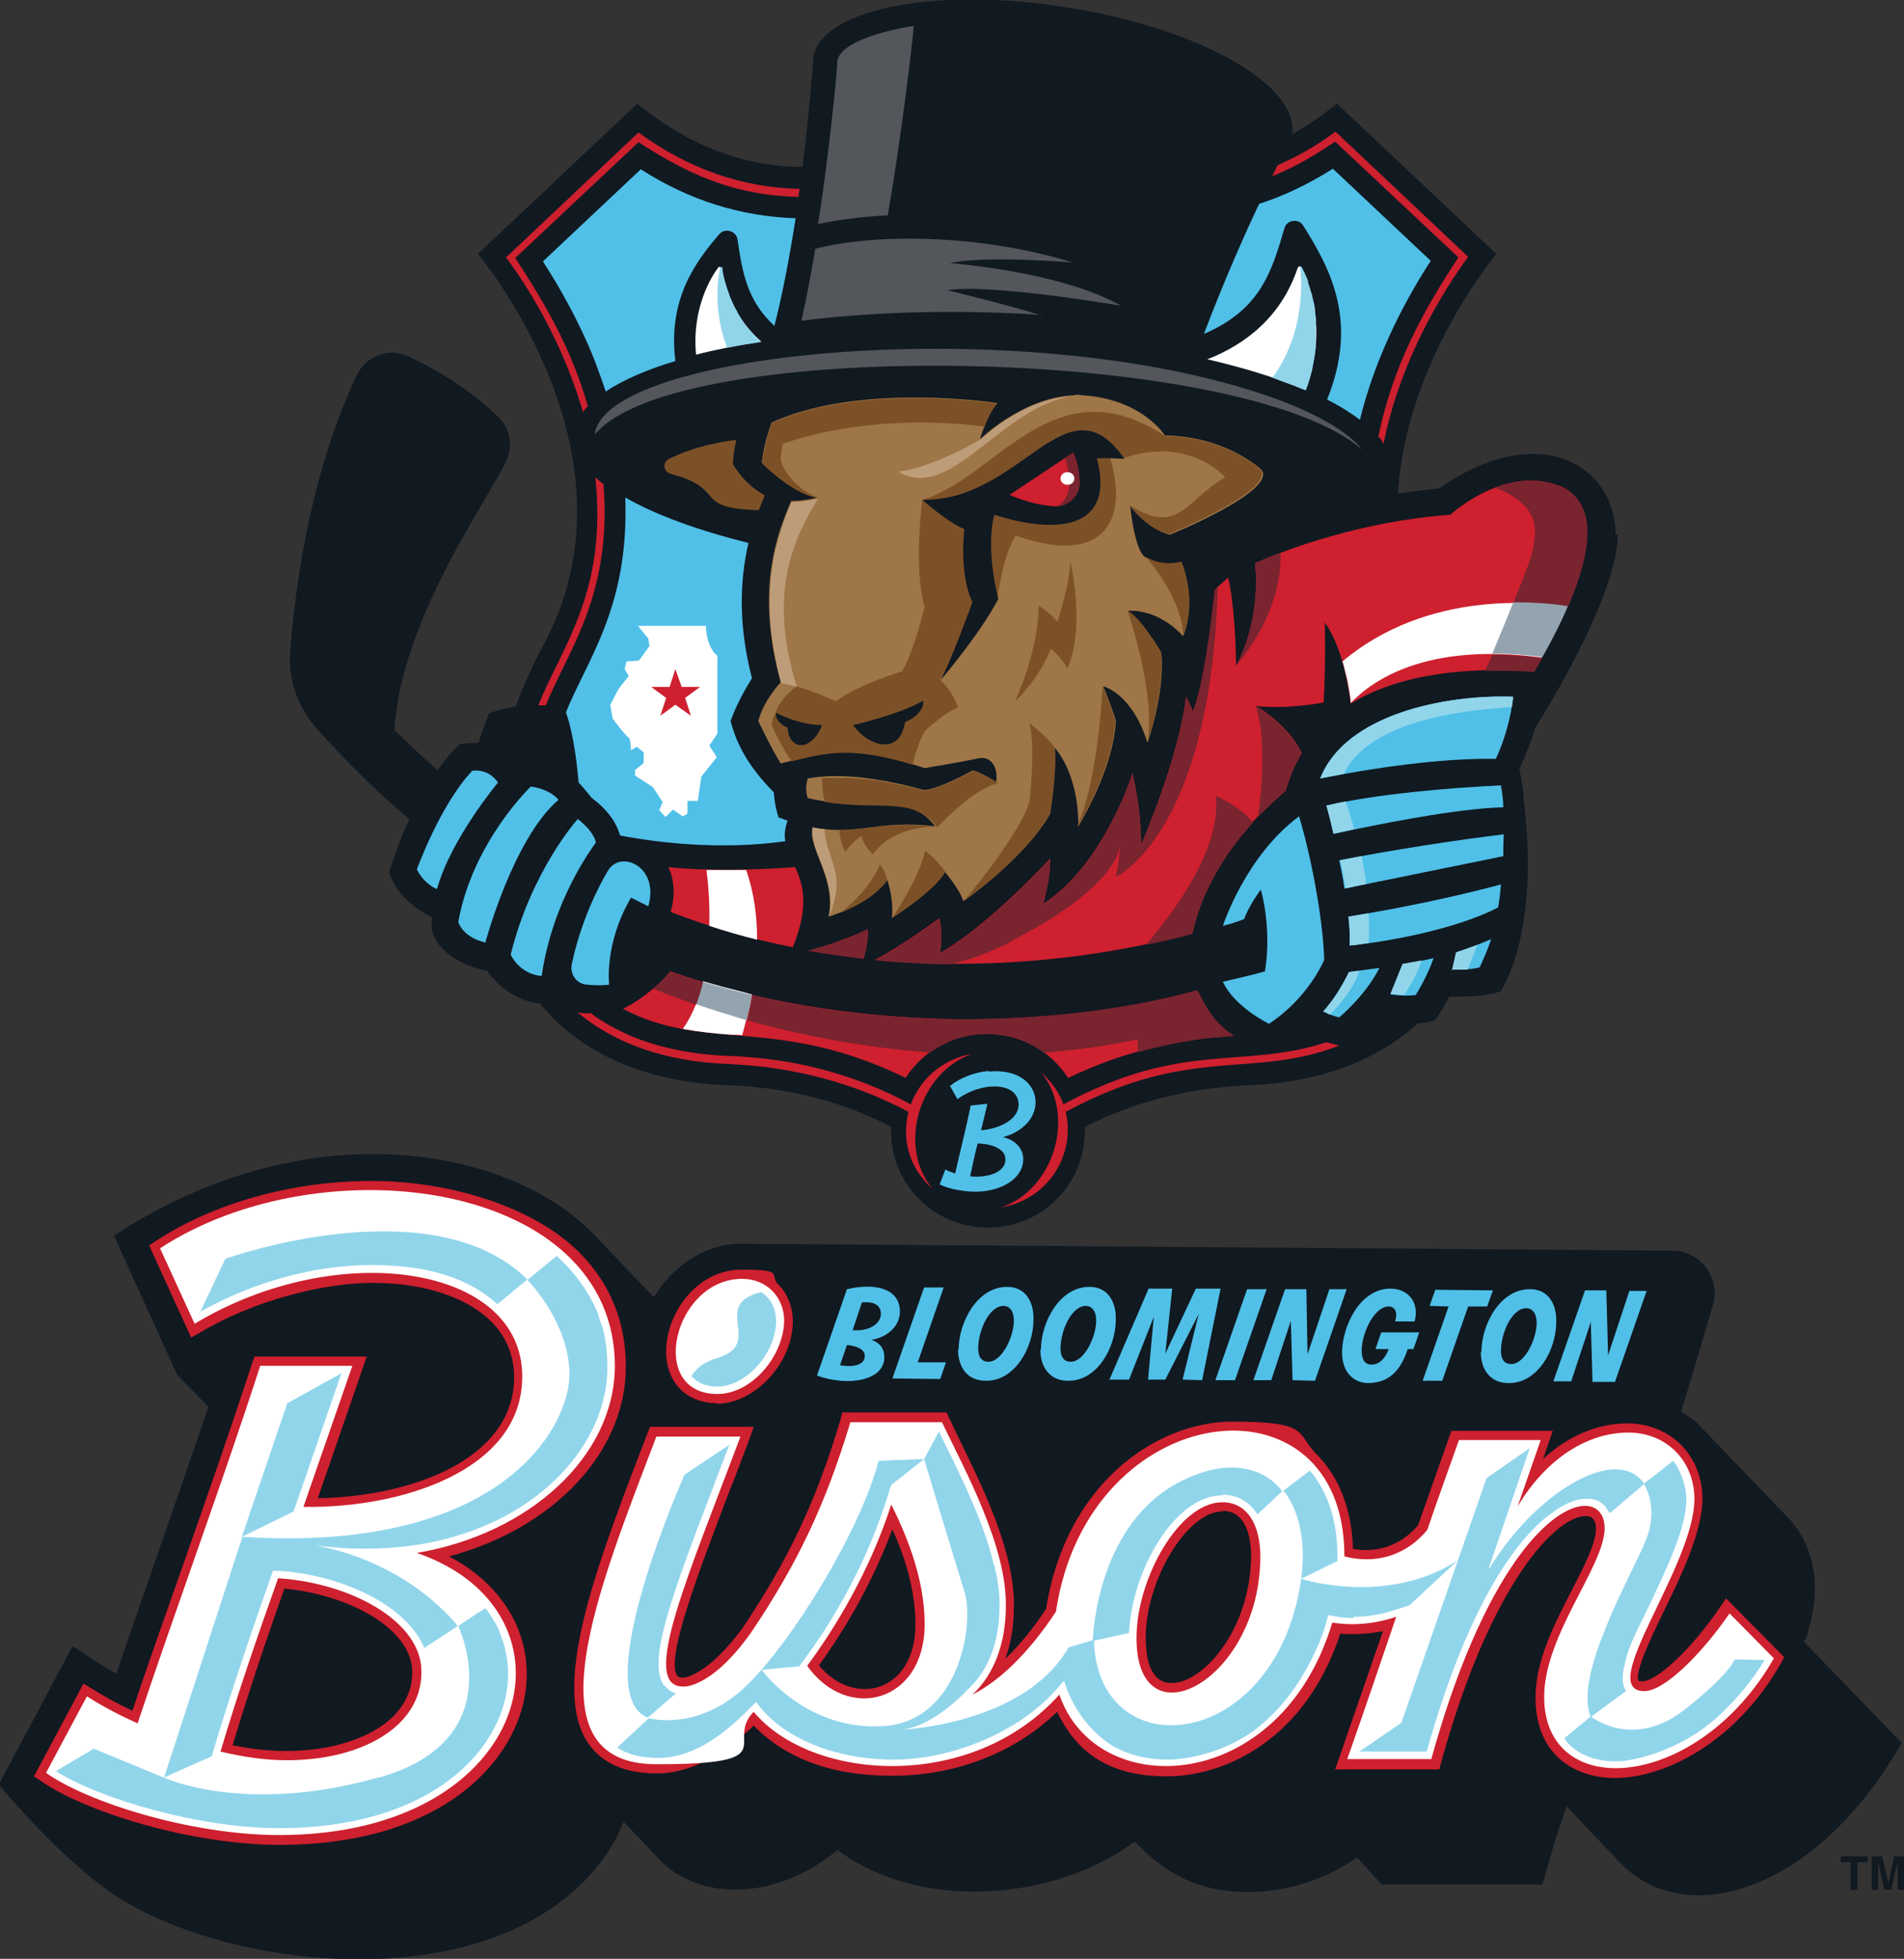 <?xml version="1.0" encoding="utf-8"?>
<svg xmlns="http://www.w3.org/2000/svg" id="Layer_1" data-name="Layer 1" viewBox="0 0 330.7 340.2">
  <rect x="0" y="0" width="330.7" height="340.2" fill="#333333" stroke="none"/>
  <defs>
    <style>
      .cls-1 {
        fill: #111921;
      }

      .cls-2 {
        fill: #7d5127;
      }

      .cls-3 {
        fill: #79242f;
      }

      .cls-4 {
        fill: #bd9d79;
      }

      .cls-5 {
        fill: #fff;
      }

      .cls-6 {
        fill: #93a3af;
      }

      .cls-7 {
        fill: #53565b;
      }

      .cls-8 {
        fill: #50c0e8;
      }

      .cls-9 {
        fill: #91d5eb;
      }

      .cls-10 {
        fill: #ce202e;
      }

      .cls-11 {
        fill: #9f7647;
      }
    </style>
  </defs>
  <path class="cls-1" d="M313.6,284.8c1-3.1,1.7-6.2,1.6-9.2,0-5.1-2-9.5-5.2-12.6l-14.5-15.1c-1-1.1-2.2-2-3.5-2.7l5.5-18.5c1.4-4.7-2.1-9.5-7.1-9.5l-162.1-1.2c-6.1.2-11.6,4-14.7,9.3-8.5-8.6-10.4-11.5-15.3-15.1-16.7-12.1-48.3-15.4-78.5,4.4l11,24.2,5.4,5.5c-5.2,15.4-10.7,30.9-16,46.4-1.4-.8-1.6-.9-7.6-4.8l-12.8,24s9.6,11.8,19.2,18.6c16.6,11.7,53.8,17.7,75.9,3.5,6.4-4.1,11-9.5,13.4-15.6,0,0,3.6,3.7,5.9,6.2,6.1,6.9,19.3,8.4,31.3-1.3,14.5,10.9,38.1,8.7,51.6-1.5,5.3,5.6,10.9,8.7,19.4,8.8,7.1,0,13.5-2.1,19.2-6l4.3,4.7h27.9c1.4-4.9,2.2-8,4.2-13.6.1.1,4.5,4.8,9.4,9.9,11.2,11.6,33.9,5.2,48.8-20.9l-17.1-17.7Z"/>
  <path class="cls-8" d="M151.4,232.7c1.4.5,2.2,1.5,2.2,3,0,4.2-6.5,5.1-11.7,3.2l5.2-15c4.6-1.1,9.2-.3,9.2,3.9,0,2.5-2.2,4.5-5,4.9M145.9,237.1c2.2.4,4.4,0,4.3-1.7,0-1-1.4-1.7-3.1-1.8l-1.2,3.5ZM148,231c2.9.3,5-1.1,5-2.8,0-1.7-1.5-2.2-3.3-2l-1.6,4.8Z"/>
  <polygon class="cls-8" points="159.4 236.6 164.3 236.6 163.3 239.5 155 239.4 160.5 223.6 163.9 223.6 159.4 236.6"/>
  <path class="cls-8" d="M166.5,234.4c0-4.8,3.3-11,8.5-10.9,3.1,0,4.6,2.6,4.5,5.7,0,4.9-3.3,10.7-8.3,10.6-3.3,0-4.8-2.5-4.8-5.4M176.1,229.3c0-1.5-.7-2.5-1.8-2.5-2.5,0-4.4,4.3-4.4,7.4,0,1.5.6,2.3,1.8,2.3,2.3,0,4.4-4.3,4.4-7.2"/>
  <path class="cls-8" d="M180.8,234.4c0-4.8,3.3-11,8.5-10.9,3.1,0,4.6,2.6,4.5,5.7,0,4.9-3.3,10.7-8.3,10.6-3.3,0-4.8-2.5-4.8-5.4M190.4,229.3c0-1.5-.7-2.5-1.8-2.5-2.5,0-4.4,4.3-4.4,7.4,0,1.5.6,2.3,1.8,2.3,2.3,0,4.4-4.3,4.4-7.2"/>
  <polygon class="cls-8" points="207.7 223.8 212 223.8 208.8 239.7 205.4 239.6 208.2 228.2 202.4 239.6 199.4 239.6 200.4 228.7 196.1 239.6 192.7 239.6 199.5 223.8 203.6 223.8 202.4 235.1 207.7 223.8"/>
  <polygon class="cls-8" points="211.1 239.7 216.6 223.9 220 223.9 214.5 239.7 211.1 239.7"/>
  <polygon class="cls-8" points="230.9 223.9 233.9 223.9 228.4 239.8 224.5 239.7 224.2 229.4 220.8 239.7 217.7 239.7 223.2 223.9 226.9 223.9 227.1 235.2 230.9 223.9"/>
  <path class="cls-8" d="M246.5,231.4l-1,2.9h-1c-1.3,4-3.5,5.9-6.9,5.9-2.1,0-4.5-1.5-4.5-5.3,0-4.4,3-11.1,8.4-11.1,3,0,5.1,2.3,4.2,5.7h-3.4c.6-1.8-.2-2.6-1.1-2.6-2.4,0-4.6,4.3-4.7,7.6,0,1.7.6,2.5,1.7,2.5,1.4,0,2.4-1.1,3-2.7h-2.3s1-2.9,1-2.9h6.5Z"/>
  <polygon class="cls-8" points="258.3 226.9 255 226.9 250.5 239.8 247.1 239.8 251.6 226.9 248.3 226.8 249.3 224 259.3 224.1 258.3 226.9"/>
  <path class="cls-8" d="M257.3,234.8c0-4.8,3.3-11,8.5-10.9,3.1,0,4.6,2.6,4.5,5.7,0,4.9-3.3,10.7-8.3,10.6-3.3,0-4.8-2.5-4.8-5.4M266.9,229.7c0-1.5-.7-2.5-1.8-2.5-2.5,0-4.4,4.3-4.4,7.4,0,1.5.6,2.3,1.8,2.3,2.3,0,4.4-4.3,4.4-7.2"/>
  <polygon class="cls-8" points="283 224.2 286 224.2 280.5 240 276.6 240 276.3 229.6 272.9 239.9 269.8 239.9 275.3 224.1 279 224.1 279.3 235.4 283 224.2"/>
  <path class="cls-10" d="M48.5,320.4c-15.4,0-33.9-5.8-41.4-11.1l-1.2-.8,8.6-16.1,1.5.9c1.9,1.2,4.2,2.5,7,3.8,2.7-8.1,5.6-16.2,8.4-24.2,4.2-11.9,8.5-24.2,12.4-36.2l.4-1.1h19.5c0,0-8.5,24.6-8.5,24.6,16.6-.3,34-6.9,34.1-20.9,0-3.8-1.3-7.1-4-9.8-4.2-4.2-11.7-6.7-20.5-6.7s-20.8,3.1-30,8.6l-1.6.9-7.3-16,1.2-.8c10.1-6.6,23.7-10.4,37.4-10.4s28.2,4.5,36.1,12.4c5.4,5.4,8.1,12.1,8.1,19.9,0,14.9-12.7,28.1-30.7,32.9,9.7,5.1,14.8,14.1,13.2,24-2.2,13-16.1,26.1-42.4,26.1M40.4,303.1c3.4.7,6.5,1,9.3,1,8,0,14.9-2.3,18.7-6.1,2.1-2.2,3.2-4.7,3.2-7.6,0-7.6-11.2-13.5-22.2-14.5-3.1,8.7-6.2,17.9-9,27.2M280.7,308.8c-4.2,0-7.8-1.3-10.3-3.8-2.5-2.5-3.7-6-3.7-10.2,0-6.5,3.4-13,6.4-18.8,2.1-4.1,4.1-8,4.1-10.5,0-.8-.2-1.5-.6-1.8-.3-.3-.7-.4-1.2-.4-5.1,0-16.5,11.6-25.1,42.8l-.3,1.2h-18.1c0,0,8.3-24,8.3-24-1.7.3-3.4.5-5.1.5s-1.6,0-2.3-.1c-6,18.3-19.9,24.8-30.1,24.8s-15.7-4.2-19.1-11.2c-7.3,7.1-17.6,11.1-28.6,11.1s-18.7-3.2-24.1-8.7c-5.8,5.5-11.4,8.3-16.8,8.3s-9.5-1.7-11.9-5.2c-6.6-9.6,1.3-30.5,9-50.6l1.7-4.4h18c0,0-.8,2.3-.8,2.3-1.2,3.1-2.3,6.2-3.5,9.1-5.4,14.2-11,28.8-9,31.8.9,1.3,5.9-.7,11.4-8.3,8-11.9,12.8-22.1,17-36.2l.3-1.2h18.1c0,0,1.8,3.8,1.8,3.8,4.2,8.6,10.1,20.3,9.9,30,0,3.3-.5,6.3-1.5,9,2.4-2.3,4.8-5.2,7.1-8.7,3.3-21.3,18.8-32.5,32.4-32.5s10.9,2,14.6,5.7c3.9,3.9,6.1,9.6,6.3,16.4.7.1,1.5.2,2.2.2,3.6,0,6.7-1.5,9.1-4.3,1.8-5.1,3.6-10.2,5.4-15.3l.4-1.1h17.6c0,0-1.7,4.9-1.7,4.9,4.3-4,9.5-6.2,14.6-6.2,7.5,0,13,5.5,13.1,13,0,5.6-3.5,13.1-6.7,19.6-2.1,4.3-5.2,10.8-4.4,12.1,0,0,.2.1.7.1,2.2,0,8-4.9,13.4-12.8l1.1-1.6,10.1,10.2-.6,1.1c-7.8,13.7-20.1,19.9-28.9,19.9h0ZM142.3,289.3c6.1,7.3,16.7,4.6,16.7-7.2,0-6-1.9-11.9-4-16.5-4,10.7-9.4,19-12.8,23.7M212.3,262.5c-6.1,0-13.3,11.9-13.3,21.9,0,3.3.6,5.6,1.9,6.9.7.7,1.6,1,2.6,1,5.5,0,13.7-9.3,13.8-22.1,0-1.8-.3-7.8-4.9-7.8h0ZM124.6,243.7c-5.4,0-8.9-3.6-8.9-9,0-6.7,5.4-14.2,13.1-14.2s4.7.9,6.4,2.6c1.6,1.6,2.5,3.9,2.5,6.4,0,7.2-6.6,14.3-13.2,14.3h0Z"/>
  <path class="cls-5" d="M124.6,242.1c6,0,11.5-6.6,11.6-12.7,0-4.2-3.1-7.3-7.3-7.3-11.9,0-16.6,20-4.3,20M300.4,280.2c-4.8,7-11.3,13.5-14.8,13.5h0c-8.7,0,8.8-21.8,8.7-33.5-.1-6.6-4.9-11.4-11.5-11.4h0c-6.9,0-14.1,4.3-19.2,12.8l4-11.5h-14.2c-1.8,5.1-3.7,10.3-5.5,15.6-3.7,4.5-9,6-14.4,4.6.1-32.8-44.5-27.9-50.1,9.6-4.8,7.3-9.9,12.1-14.5,14.4,3.9-3.6,5.8-9.2,5.8-15.3.2-10.4-7.1-23.7-11.1-32h-15.9c-4.4,14.6-9.4,24.9-17.3,36.6-7.2,10.1-12.1,9.3-11.8,9.3-7.6,0,1.1-19.6,10-43.4h-14.6c-9.9,26-22.7,56.9,0,56.9s11.7-3.8,16.9-9.1c10.1,12.1,37.9,14,53.1-3,6.4,18.8,38.4,17.5,47.4-12.5,3.7.6,7.5.2,11.1-1-2.8,8.2-5.6,16.5-8.5,24.7h14.6c12.6-45.5,30.1-48.9,30.1-40.1,0,6.6-10.5,18.5-10.5,29.3,0,18.4,26.7,16.4,39.9-6.7l-7.8-7.9ZM140.2,289.3c4.9-6.6,10.9-16.5,14.6-28,3.1,6.2,5.8,13.4,5.8,20.8,0,13.6-13.4,17.1-20.4,7.2M197.4,284.4c0-10.2,7.4-23.5,14.9-23.5h0c4.4,0,6.6,4,6.6,9.4,0,21.7-21.6,32.9-21.5,14.1M106.8,237.4c.1-32.4-50.9-39-79-20.6l6,13.1c24.9-15,57-10.2,56.9,9.2,0,16.4-21.3,22.9-38,22.6l8.5-24.5h-16c-6.7,20.7-14.4,41.4-21.3,62.1-3.1-1.4-6.2-3-8.8-4.7l-7.1,13.3c7,5,25,10.8,40.5,10.8,44.3,0,53.6-38.8,23.9-49,19.5-3.3,34.3-16.7,34.4-32.4M73.2,290.4c0,9.6-10.6,15.3-23.3,15.3h-.2c-3.8,0-7.6-.6-11.4-1.5,3-10.1,6.4-20,10-30.1,12.5.8,24.9,7.4,24.9,16.2"/>
  <path class="cls-9" d="M212.3,259.6h0c2.6,0,4.7,1.2,6.1,3.4l4.3-4s-4.7-7.4-16.2-2.4c-16.3,7-16.7,28.4-16.7,28.4l6.3-1.4c.5-10.8,7.9-23.9,16.2-23.9"/>
  <path class="cls-9" d="M258.6,272.3l7.1-20.8-7.5,5.2-14.8,42.5-7.3,5h11.7c6.8-24.2,14.8-36,21-40.9.1,0,.2-.2.3-.2,2.5-2,4.7-2.8,6.4-2.8s2.4.4,3.3,1.3c.2.2.3.5.5.8,0,.1.2.2.3.4l6-5.1c-5-7.2-19.4,2.1-26.9,14.7"/>
  <path class="cls-9" d="M282.4,293.6c-.8-1.2-.7-3,0-5.3,0,0,0-.1,0-.2,0,0,0,0,0,0,.6-2.2,1.8-4.8,3.2-7.5.3-.6.6-1.3.9-1.9,3-6.3,6.4-13.4,6.4-18.3,0-2.2-1-5.2-2.3-6.7l-5.1,4s2.7,3.9.4,9.7c-2.3,5.8-12.7,23.5-9.6,30.8l6.1-4.5s0,0,0,0"/>
  <path class="cls-9" d="M115.3,292.7c-2.8-4.1,1-14.7,8.6-34.5.9-2.4,1.8-4.8,2.8-7.3l-7.8,5.2s-17,38-6.4,42.2l4.9-4.2c-1-.3-1.6-.9-2-1.4"/>
  <path class="cls-9" d="M306.5,288.3h0s-5.2-.1-5.2-.1c0,0-1,2.7-8.7,8.7-9,7.1-16.3,1.2-16.3,1.2l-4.6,3.8c.2.3.4.6.6.8,0,0,.2.2.3.3,1.9,1.9,4.7,2.9,8.1,2.9s10.4-2,15.8-6.2c1.8-1.4,3.4-3,4.9-4.6,1.8-2,3.5-4.2,5.1-6.8"/>
  <path class="cls-9" d="M65.7,308.7c-23.2,6.6-37.3,0-37.3,0l-12.1-5-6.6,3.9c7.6,4.8,24.8,9.9,38.8,9.9,24.6,0,37.5-11.9,39.5-23.7.6-3.7.1-7.2-1.3-10.5,0,0,0,0,0-.1-.4-1-1-1.9-1.6-2.8,0-.1-.1-.2-.2-.3-.2-.3-.4-.5-.6-.8-2.4,1.5-4.7,3.1-4.7,3.1,0,0,9.4,19.7-13.7,26.3"/>
  <path class="cls-9" d="M235.1,280.8c2.4,0,4.8-.4,7.2-1.2l2.5-.8,8.4-7.8c-12.4,8-27.2,3.2-27.2,3.2l6.3-3.1v-.8c0-6.2-1.7-11.3-4.8-14.9l-4.6,3.5s6.1,6.2,1.9,21c-7.1,24.9-34.3,25.9-34.8,4.9l-4.4,1.3c-7.7,13.5-29.1,14.3-29.1,14.3,5.8-.5,11.7-7.1,11.7-7.1,3.5-3.2,5.4-8.3,5.4-14.3,0-1.1,0-2.3-.2-3.4,0,0,0,0,0,0-.1-1-.3-2.1-.6-3.2,0-.2,0-.5-.2-.7-1.7-7.3-5.6-15.1-8.6-21.2l-.9-1.9-2.6,4.8s5.2,17.2,7,23c1.8,5.7-.9,22.7-14.3,23.4-13.4.7-20.9-9.8-20.9-9.8l6.5-.6.6-.8c3.6-4.8,10.2-14.7,14.4-27.6l1-3.1,5.7-4.5-7.9.3c-3.1,12-15,31.5-23.2,39.3-8.3,7.8-16.7,5.4-16.7,5.4l-5.5,5.1c1.8,1.2,4.1,1.8,7.2,1.8,5,0,10.3-2.9,15.9-8.7l1-1,.9,1.1c4.6,5.5,13.4,8.9,23,8.9s21.3-4.4,28.1-12l1.5-1.7.6,1.7c1.8,4.4,4.6,7.6,8,9.7,2.7,1.5,5.9,2.3,9.4,2.3s8.9-1.2,13.4-4c0,0,.1,0,.2-.1.6-.4,1.1-.7,1.6-1.1,4.2-3.2,7.9-7.9,10.6-13.9.2-.5.5-1,.7-1.6,0,0,0-.2.1-.3.4-1,.7-1.9,1-3l.3-1.1,1.1.2c1.1.2,2.2.3,3.3.3"/>
  <path class="cls-9" d="M39.1,218.7l-4.3,9.1c9.3-5.2,19.8-8.1,29.8-8.1s16.9,2.4,21.8,6.8l5.2-4.3c-16.7-16.4-52.4-3.6-52.4-3.6"/>
  <path class="cls-9" d="M104.5,230.3c0-.2-.1-.4-.2-.7-.2-.5-.3-1-.5-1.6-1.4-3.4-3.7-6.7-6.8-9.6-.1-.1-.2-.2-.3-.3l-5.1,4.2s7.3,7.3,7.3,16.4c0,9.1-11.7,31.1-56.8,28.2l-13.6,41.8,8.3-3.7.3-1.1c3.1-10.3,6.6-20.6,10-30.2l.3-.9h1c10.7.7,22.1,5.8,25.3,13.4l5.8-3.8s-8.1-10.9-24.7-14c26.6,3.4,44.2-9.1,49.2-22.7,0,0,0-.2.1-.3.9-2.6,1.4-5.2,1.4-8,0-2.5-.3-4.9-.9-7.1"/>
  <polygon class="cls-9" points="59.3 238.5 49.9 243.7 42 266.9 51 262.5 59.3 238.5"/>
  <path class="cls-9" d="M120.1,239c.9,1,2.2,1.8,4.5,1.8,5,0,10.2-5.8,10.2-11.4,0-1.7-.6-3.2-1.7-4.3-.3-.3-.6-.5-.9-.7-9,2.2.8,9.1-7.8,11.5-2.3.7-3.6,1.9-4.3,3.1"/>
  <path class="cls-1" d="M280.6,92.8c0-11.9-13.3-20.1-30.6-8,0,0-3,.3-7.2.9,1.4-23,17.1-41.6,17.1-41.6l-27.7-26.1c-2.6,2.1-5.2,3.9-7.8,5.3,1.3-8.4-15.7-18.2-38.4-21.9-22.9-3.8-42.9,0-44.7,8.3,0,.1-.6,8.5-1.9,19.3-8.9,0-18.8-2.9-28.7-11l-27.7,26.1s29.4,34.6,11.4,67.9c-1.9,3.5-3.5,7.1-4.8,10.7-1.5.2-3.1.6-4.7,1.2,0,0-1,2.7-1.8,5.1-.9,0-2.9.2-3.2.2-1.5,1.4-2.8,3-3.9,4.6-2.5-2.2-5-4.6-7.5-7,1.1-19.3,16.7-40.6,19.5-46.9,1.1-2.6.6-5.5-1.4-7.4-5.4-5.4-12.2-9-15.7-10.6-3.3-1.6-7.3-.1-8.9,3.2-8.3,17.5-10.8,37.6-11.6,48.1-.4,4.7,1.3,9.5,4.4,13.1,5.2,5.8,10.6,11.2,16.3,16-2.3,4.9-3.4,8.9-3.5,9.2,1.5,4.8,6,7.1,7.5,7.8-1.2,5,4.9,8.5,9.5,9.3,2.1,2.9,5.1,5.2,9.2,5.7,6.7,8.2,17.5,13.6,32.9,14.2,11.1.4,20.4,3.2,28.1,7.2-.5,9.4,7.1,17.5,16.8,17.5s17.2-8,16.8-17.5c7.7-3.9,17-6.7,28.1-7.2,13.2-.5,23-4.6,29.8-10.8,1,0,2-.2,2.9-.5,0,0,1.2-1.5,2.5-4.1,2.6,0,6,0,8.9-.9,0,0,6.9-9.5,4.1-32.9-.1-2-.4-3.9-.8-5.7,1.3-2.9,2.1-5.1,2.7-7.1,4-6.4,14.3-24,14.4-33.6"/>
  <path class="cls-8" d="M209.1,58c9.7-4.2,11.7-10.5,14-18.4.4-1.4,2.4-1.7,3.2-.5,5,7.9,9.6,16.9,4.2,30.3,2.2,1.1,4.1,2.3,5.7,3.5,2.4-9.8,6.9-19.3,12.3-27.6l-17-16c-4.1,2.6-8.4,4.7-12.8,6.1-2.7,5.7-6.1,13.4-9.6,22.6"/>
  <path class="cls-8" d="M105.2,68c3-2,7.1-3.8,12.1-5.3-1.3-10.7,3.4-17.1,7.6-22,1-1.2,3-.6,3.2.9.9,6.2,1.8,10.7,6.4,15,1.5-5.8,2.7-12.4,3.7-18.7-9.5-.3-18.5-3.1-26.9-8.5l-17,16c2.7,4.2,6.1,10,8.9,17,.7,1.9,1.4,3.7,2,5.6"/>
  <path class="cls-8" d="M135.3,142.1s-.7-1.6-.9-4.5c-4.5-4.5-6.6-8.7-7.5-12.4,0,0,1-3.1,3.7-7.4-2.3-9-2.2-16.6-.6-23.5-8.8-2.2-16.2-4.9-21.4-7.9.7,19-6.6,28.1-10.3,37.3,1.5,4.4,2,10,2.2,12.2.5.5.7.8,2.3,2.7,3.1,2.3,4.4,4.7,4.9,6.5,6.2,1.2,17.3,2.6,28.7,1-.2-1.1-.1-2.2.4-3.6-.5-.1-.9-.3-1.4-.5"/>
  <path class="cls-10" d="M116.5,158.4c6.8,2.6,13.9,4.7,21.2,6.1,2.9-7.1,1.8-10.9.4-13.9-6.8.5-15.2.7-22,0,1,2.2,1.2,4.9.4,7.7"/>
  <path class="cls-10" d="M271.1,84.5c-9.6-4-19.2,4.9-19.2,4.9-15.3,1.1-28.5,6-33.9,8.4,1,10.7-3.3,17.8-3.3,17.8-.2-11.2-1.4-15.3-1.4-15.3l-2.3,2.1c-.7,6.6-2,16.6-3.8,21.2-.5-1.3-1.2-2.6-1.2-2.6-1.3,10.9-7.8,25.7-7.8,25.7,0-6.5-1.5-12.4-1.5-12.4,0,0-4.9,15.8-15.5,22.7,0,0,1.4-5.2,1.2-7.9,0,0-10.6,11.6-19.1,16.4,0,0,.6-4.1-.2-6,0,0-5.7,4.3-11.1,7.2,18.6,1.8,37.7,0,55.1-4.6,1.9-8.8,7.6-17.7,16.2-24.8.7-2.4,1.6-4.6,2.8-6.5-2.4-5.1-8-8.2-8-8.2,4.3.5,9.1-.1,11.8-.6.4-7.2.2-13.9.2-13.9,2.7,3.8,3.9,9.6,4.5,14.1,8.5-5.2,20.2-6.4,31.8-5.6,6.5-11.1,14.4-28.1,4.5-32.2"/>
  <path class="cls-10" d="M150.7,161.4s-4.5,2.2-10.3,3.7c3.2.6,6.3,1,9.6,1.4.4-1.4.9-3.7.7-5.1"/>
  <path class="cls-10" d="M207.9,172c-25.6,7.1-61.4,7.2-91.5-3.3-1.9,2.5-5.8,5.4-8.2,6.5,14.3,7.6,26.7,1.1,49.1,12,6.6-10.2,21.6-10.2,28.2,0,.2,0,.3-.2.5-.2,8.7-4.2,18.2-6.5,28.3-7.1-3.6-2.3-4.7-4.7-6.4-7.9"/>
  <path class="cls-5" d="M233.2,114.9h0c.3,1,.5,2.1.8,3.1,0,.2.1.4.1.6.2,1.1.4,2.1.5,3.1,0,.1,0,.3,0,.4,3.7-3.9,13.1-10.6,33.2-7.9,0,0,0,0,0-.1.8-1.4,1.5-2.8,2.2-4.2,0,0,0,0,0,0,.7-1.5,1.4-3,2.1-4.5,0,0,0,0,0,0-4.2-.7-24-3.3-39.2,9.7"/>
  <path class="cls-5" d="M122.1,170.5c-.7,2.9-1.8,5.8-3.5,8.2,2.7.5,5.5.8,8.3,1,.7,0,1.4,0,2,.1.5-1.7,1.1-4.2,1.7-7.1-.5-.1-1-.3-1.5-.4-2.4-.6-4.7-1.2-7-1.9"/>
  <path class="cls-5" d="M122.7,151.1c.3,2.2.6,5.7.5,9.7,2.7.9,5.5,1.7,8.3,2.4,0-4-.5-8.1-1.9-12.1-2.3,0-4.3,0-7,0"/>
  <path class="cls-6" d="M262.9,104.5c-1.2,3-2.5,6.1-3.7,9,2.7,0,5.6.2,8.7.6,1.6-2.8,3.2-5.9,4.5-9-1.5-.3-5-.8-9.5-.7M122.1,170.5h0c-.3,1.3-.7,2.6-1.2,3.9,2.6.9,5.5,1.8,8.8,2.8.3-1.3.7-2.8.9-4.4-2.8-.7-5.7-1.4-8.5-2.3"/>
  <path class="cls-8" d="M229.9,175.7h0c.2,0,.2,0,0,0"/>
  <path class="cls-8" d="M259.8,131.8s0,0,0,0c1.4-2.9,2.7-7.3,3-10.8-11.7-.4-29.1,3-33.5,14.2,8.9-1.8,21.3-3.6,30.5-3.4"/>
  <path class="cls-8" d="M231.7,144.8c7.9-1.7,21.4-4.4,29.4-4.6,0-1.3-.2-2.5-.4-3.8-8.9.4-21.6,1.5-30.3,3.5.4,1.4.8,3,1.2,4.8"/>
  <path class="cls-8" d="M229.9,175.7c.8.4,1.8.8,2.7,1,1.7-1.5,4.8-4.4,7-8.6-1.6.2-3.6.5-5.3.7-1.4,2.9-2.9,5.1-4.5,6.9"/>
  <path class="cls-8" d="M225.6,141.8c-9.3,6.9-13.2,19-13.2,19,2.4-.6,3.7-1.2,3.7-1.2.9-2.5,2.9-5.1,2.9-5.1,2,7.6.7,14.2.7,14.2-2.4.7-7.3,1.8-7.3,1.8,2,4.4,8,7.3,8,7.3,6.9-4.5,9.6-11.1,9.6-11.1-.2-7.3-2.4-18.5-4.4-25"/>
  <path class="cls-8" d="M241.5,172.7c1.3.2,3,.3,4.4.1.8-1.3,2.1-3.6,3.1-6.4-1.7.4-3.7.8-5.4,1.1l-2.1,5.2Z"/>
  <path class="cls-8" d="M233.6,154.3c5.5-1.1,22-4.5,27.5-5.6,0-1.2,0-2.5.1-3.8-8.3,1-18.7,2.6-28.6,4.5.4,1.8.7,3.4.9,4.9"/>
  <path class="cls-8" d="M234.4,164.2c7.3-.7,18.9-3,25.8-6.6,0,0,.3-1.6.5-4-7,1.9-16.7,4-26.5,5.6.2,1.8.3,3.5.2,5.1"/>
  <path class="cls-8" d="M252.1,168.4c1.5,0,3.5,0,4.9-.4.5-1.1,1.3-2.8,2-4.9-1.8.8-4,1.6-6.1,2.3l-.7,3.1Z"/>
  <path class="cls-8" d="M81.9,134c-5.5,5.9-9.5,17-9.5,17,1.4,2.7,3.5,3.4,3.5,3.4,2.4-8.7,10.6-18.5,10.6-18.5-1.9-2.7-4.6-2-4.6-2"/>
  <path class="cls-8" d="M97,138.9s-1.3-1.8-4.8-2.3c0,0-10.1,9.6-12.6,23.5,0,0,.6,2.6,4.7,3.6,0,0,4.8-18,12.7-24.8"/>
  <path class="cls-8" d="M100.3,142.3s-8,8.9-11.6,23.5c0,0,1.5,3.4,5.4,3.7,0,0,0,0,0-.1,1.9-13.1,8.8-22.2,9.4-23.1-.2-.9-1-2.4-3.2-4.1"/>
  <path class="cls-8" d="M105.6,151.2c-1.8,3-4.8,9.1-6.3,16.3-.3,1.7.8,3.3,2.5,3.5,1.2.1,2.5.2,4,0,0,0-.9-7.1,3.8-15.1l3,1.5c2-6.9-4.8-9.9-7-6.2"/>
  <path class="cls-9" d="M252.1,168.4c1.1,0,2.4,0,2.8,0h0s1.7-4.3,1.7-4.3c-1.3.5-2.5.9-3.7,1.3l-.7,3.1ZM241.5,172.6c1.1.1,2.2.2,2.4.2,1.1-1.7,2.4-3.9,3-6-1.1.2-2.2.4-3.3.6l-2.1,5.2ZM229.9,175.7c.2,0,.5.2,1,.5,0,0,0,0,.1,0,0,0,0,0,0,0,1.4-1.4,4.1-4.4,5.1-7.6-.6,0-1.2.2-1.8.2-1.4,2.9-2.9,5.1-4.5,6.9M234.2,159.1c.2,1.8.3,3.5.2,5.1,1,0,2.3-.3,3.3-.4,0-.1.2-2.1,0-5.2-1.1.2-2.3.4-3.5.6M230.4,140c.4,1.4.8,3,1.2,4.8,1-.2,2.2-.5,3.6-.8-.5-1.9-1-3.5-1.5-4.8-1.2.2-2.3.5-3.4.7M229.3,135.2c.8-.2,2.2-.4,4.1-.8,4.3-8.9,19.4-11,29.2-11.6.1-.8.2-1.4.2-1.8-11.7-.4-29.1,3-33.5,14.2M237.3,153.5c-.2-1.7-.5-3.3-.8-4.8-1.2.2-2.5.5-3.7.7.4,1.8.7,3.4.9,4.9.9-.2,2.2-.5,3.7-.8"/>
  <path class="cls-5" d="M110.7,108.7h11.9s0,3.6,2,5.2v13.5l-1.4,2.1,1.3,2-2.7,3.4-.6,4.2h-1.8v2.2l-.8.5-1.7-1.2-1.3,1.3-1.1-1.2.6-1.4-1.7-2.6-3.1-2v-1c.1,0,1.5-1.2,1.5-1.2v-1.8c.1,0-1.2-1-1.2-1l-1,.6s-.1-2.2-.4-2.2-2.8-3.3-2.8-3.3l-.4-2.4,1.4-2.7,1.8-2.3-.7-1.2.3-1.3,2.2-.2,1.8-2.5-.2-1.3-1.8-2.2Z"/>
  <polygon class="cls-10" points="117.3 116.2 118.4 119.3 121.6 119.3 119 121.2 120 124.3 117.3 122.4 114.7 124.3 115.7 121.2 113.1 119.3 116.3 119.3 117.3 116.2"/>
  <path class="cls-10" d="M158.2,191.8c-9.8-5.3-20.4-8-31.4-8.4-8.2-.3-15.3-2.1-20.9-5.3-1.1-.6-2.2-1.3-3.2-2.1-.8,0-1.6,0-2.4-.2,6.5,5.5,15.4,8.6,26.4,9,11.2.5,21.7,3.3,31.1,8.3-1.2,4.6,0,9.7,4.2,13.4-6.2-7.4-2.4-20.3,6.9-23.5-5.4,1-9.1,4.5-10.7,8.8M104.7,84c-.5-.4-.9-.7-1.3-1.1,2.1,20-5.8,29.3-9.9,39.6.4,0,.9,0,1.3,0,3.8-9.5,11.6-19.1,10-38.6M101.2,71.6c.3-.4.6-.7.9-1.1-3-10.3-7.4-17.7-12.6-25.7l21.4-20.1c8.4,5.4,16.2,9.2,27.8,9.5,0-.5.1-.9.2-1.4-10-.2-19.4-3.5-28-9.8l-23,21.7c5.7,7.7,10.6,17.3,13.4,27M231.9,22.9c-3.2,2.4-6.6,4.3-10,5.8-.3.6-.6,1.2-.9,1.9,4.9-2,7.8-4,10.9-6l21.4,20.1c-6.1,9.3-11.3,18.6-13.9,31.1.4.4.7.8.9,1.3,2.3-11.7,8-23.3,14.7-32.5l-23-21.7ZM184.7,191.8c-.7-2-2-3.9-3.9-5.6,6.1,7.4,2.4,20.3-6.9,23.5,8.5-1.5,12.9-9.5,11.2-16.6,21.7-11.7,32.2-5.6,47.5-11.5-.7-.2-1.5-.4-2.2-.6-14.6,4.8-24.9-.4-45.7,10.8"/>
  <path class="cls-8" d="M171.7,186c-2.4.2-5,1.2-6.7,2.6l1.3,2.3c4-3,10.2-3.1,10.6.6.3,2.7-3,4.5-6.5,4.8l1.1-4.6-2.9.3c-.8,3.9-1.8,7.8-2.7,11.8-.6-.2-1.2-.4-1.7-.7l-1,2.6c1.3.7,4.6,1.5,7.5,1.2,3.9-.4,7.3-2.6,7-6-.2-1.7-1.6-3-3.5-3.4,8.6-2.4,7.1-12.3-2.4-11.4M174.6,201.1c.3,2.6-3.3,3.5-6.1,3.2.4-1.9.8-3.8,1.3-5.7,2.3,0,4.7.9,4.8,2.5"/>
  <path class="cls-7" d="M142.1,38.9c1.9-.4,6.2-1.2,12.1-1.5,2.4-13.9,4.3-30,4.5-32.9-4,.6-13.5,2.7-13.3,6.6,0,1.3-1.4,15.7-3.3,27.7"/>
  <path class="cls-5" d="M225.4,46.5c-2.9,8.7-9.3,13.4-15.7,15.9,6.5,1.5,12.2,3.3,17,5.3,4.2-10.7.4-19.1-.7-21.3-.1-.2-.4-.2-.5,0M124.8,46.4c-1.1,1.4-4.7,7-3.9,15.2,3.4-.9,7.2-1.6,11.3-2.3-3.1-2.7-5.9-6.8-7-12.8,0-.2-.3-.2-.4-.1"/>
  <path class="cls-9" d="M228.6,56.6c0-.9-.1-1.7-.2-2.6,0,0,0-.2,0-.3-.1-.8-.3-1.6-.5-2.3,0-.1,0-.3-.1-.4-.2-.7-.4-1.3-.6-1.9,0,0,0-.2,0-.3-.2-.5-.4-1-.6-1.4,0,0,0,0,0,0-.2-.4-.4-.8-.5-1,0,0,0,0,0,0,0-.1-.2-.1-.3-.1.3,2.1,1,11.4-4.8,19.3.4.1.8.3,1.3.5.4.1.8.3,1.1.4,1.2.4,2.3.9,3.4,1.3t0,0c.5-1.2.8-2.4,1.1-3.5,0-.2.1-.4.1-.6.2-1.1.4-2.1.5-3.1,0-.2,0-.4,0-.6,0-1,.1-2,0-2.9,0-.1,0-.2,0-.3"/>
  <path class="cls-9" d="M125.1,46.4c-.3,1.3-1.4,7.3,1.2,14,1.9-.4,3.9-.7,5.9-1-.8-.7-1.5-1.5-2.2-2.3,0,0,0,0,0,0-.7-.8-1.3-1.8-1.9-2.8,0,0,0,0,0-.1-.6-1-1.1-2.1-1.5-3.2,0,0,0-.2-.1-.3-.4-1.2-.8-2.4-1-3.8,0,0,0-.2,0-.3,0,0,0-.1-.1-.2"/>
  <path class="cls-7" d="M220.3,68.8c-42.4-14.7-115.5-8-117,6.7,13.8-17.1,112.5-15.6,133.3,2.6-2.4-3.1-8.2-6.5-16.3-9.3"/>
  <path class="cls-11" d="M203.4,92.9c-3.8-.7-7.1-5.1-7.1-5.1,0,0,.7,7.9,2.7,9,3.3,1.9,6.2.8,6.2.8,2.8,7.5.3,12.9.3,12.9-4.7-5.1-9.7-4.4-9.7-4.4,2.5,1.4,5.9,7.3,5.9,7.3.7,7-2.4,15.6-2.4,15.6-2.7-8.7-7.7-9.8-7.7-9.8,1.2,2.7,2.2,5.9,2.2,5.9-.3,8.4-6.5,18.4-6.5,18.4,0-9.6-4.2-13.7-4.2-13.7.5,3.6-.8,11.6-.8,11.6-4.5,7.8-15,15.1-15,15.1-.5-1.9-3.2-5.1-3.2-5.1-1.8,3.4-9.2,8-9.2,8,.4-3.2-.8-6.6-.8-6.6-3.3,4.5-10.2,6.4-10.2,6.4,1.4-6.7-3.6-11.7-2.8-15.5,8.3,1.5,11.4-1.4,21.3-.2-4.4-6-11.1-2.3-22.1-4.9-.5-1.3-.2-2.8,0-3.4,6.3-1.2,14.3.4,20.2,2,2.3,0,8.5-3.4,8.5-3.4,1.5.4,4,2,4,2,.4-2.2-.7-4.6-3-4.1-3.3.7-9.4,1.7-9.4,1.7-13-4.3-17.1-2.8-25-.8-1.8-2.9-3.9-7.4-3.9-7.4,1-3.7,3.9-6.7,3.9-6.7-4.5-16.3-.5-26,1.8-31.5,2.5,0,4.6-.6,4.6-.6-4.6-.8-9.7-6.1-9.7-6.1.3-2.4,1-4.9,1.7-6.9,15.4-7.1,39.2-3.4,39.2-3.4-1.7,1.9-3,6.3-3,6.3,0,0,8.6-8.5,18.5-7.6,9.9.9,13.6,6.9,13.6,6.9,8.1.2,13.5,3.3,16.5,5.7,4.2,3.4-15.3,11.5-15.5,11.5"/>
  <path class="cls-2" d="M146,158.5c2.3-.9,6-2.7,8.1-5.6-.4-2-1.3-2.7-1.3-2.7-1.5,3.6-4.6,6.6-6.9,8.4"/>
  <path class="cls-2" d="M145.8,144.2c0,1,.3,2.2,1,3.8,0,0,1.3-1.9,2.8-2.8,0,0,.5,1.8,2,3.2,0,0,2.9-4.8,10.8-4.8-7.8-1-11.4.6-16.7.6"/>
  <path class="cls-2" d="M160.7,147.8c-1.1,4.8-5.7,11.6-5.7,11.6,0,0,7.4-4.7,9.2-8-1.9-2.6-3.5-3.6-3.5-3.6"/>
  <path class="cls-2" d="M135.6,79.9c0-.8.2-1.8.3-2.8,15-5.2,30.8-3.6,35.1-3,.5-1.4,1.3-3,2.2-4,0,0-23.7-3.7-39.2,3.4-.6,2-1.3,4.6-1.7,6.9,0,0,5.1,5.3,9.7,6.1-5.9-2.9-6.4-6.7-6.4-6.7"/>
  <path class="cls-2" d="M169.1,133.9s-6.3,3.3-8.5,3.4c-1.2-.3-2.5-.6-3.8-.9-.2,0-.3,0-.5-.1-1.3-.3-2.7-.5-4-.8-.2,0-.4,0-.6,0-1.4-.2-2.8-.3-4.2-.4-.2,0-.3,0-.5,0-1.4,0-2.9,0-4.2,0,0,0,0,0,0,0,0,.9,0,2.6.5,4.2,9.5,1.5,15.4-1.1,19.5,4.4,0,0,6.2-6.8,10.6-7.7,0,0-2.5-1.6-4-2"/>
  <path class="cls-2" d="M178.8,125.6c1.1,4.4,0,13.5,0,13.5-1.4,5.6-11.4,17.4-11.4,17.4,0,0,10.5-7.3,15-15.1,0,0,1.3-8,.8-11.6-1.7-2.2-4.3-4.1-4.3-4.1"/>
  <path class="cls-2" d="M218.8,81.4c-3-2.4-8.3-5.5-16.5-5.7-19.3-12.7-29.2,7.3-42.1,11.1,0,0-1.6,11.7.4,18.6,0,0-1.8,7.5-3.9,11.2,0,0-7.6,2.2-11.5,5.2,0,0-3.4-1.6-6.9-2.6,0,0-3.1,2.4-3.6,4.6,0,0-.8,1.3-.6,2.3,0,0,2.2,4.8,3.5,6.1,6.3-1.6,10.6-2.5,20.9.6.4-1.6,1.2-4.4,2.2-5.9,0,0,3.5-3.3,5.7-4,0,0-.8-2.8-3.2-4.9,0,0,6.8-7.9,10.1-14.2,0,0,.7-6.8,3.1-10.8,14.5,5.2,19.9-1.7,16.4-13.6,1.4,0,2.3.2,2.3.2,11.5-4,17.7,3.3,17.7,3.3-6.9,3.9-8.1,10.4-16.8,4.7,0,0,3.3,4.5,7.1,5.1.1,0,19.7-8.1,15.5-11.5"/>
  <path class="cls-2" d="M205.2,97.5s-2.9,1.1-6.2-.8c6.8,8,6.5,13.7,6.5,13.7,0,0,2.6-5.4-.3-12.9"/>
  <path class="cls-2" d="M187.2,143.5s6.2-10,6.5-18.4c0,0-1-3.3-2.2-5.9,0,0-.7,16.2-4.4,24.3"/>
  <path class="cls-2" d="M195.8,106s5,14.2,3.5,22.9c0,0,3-8.6,2.4-15.6,0,0-3.4-5.9-5.9-7.3"/>
  <path class="cls-2" d="M183.6,107.9c-1-1.3-3.2-2.7-3.2-2.7,0,7.9-4.1,16.6-4.1,16.6,4.5-4.3,6.2-9.1,6.2-9.1,1.8,1.3,2.9,3.4,2.9,3.4,3.2-7.2.5-18.7.5-18.7.1,3.2-2.2,10.5-2.2,10.5"/>
  <path class="cls-1" d="M134.8,123.8s4.1,2.2,8,2.1c-2,4.9-5.8,4.3-6,.5,0,0-2.3-1-2-2.6"/>
  <path class="cls-1" d="M195.3,79.7c-10-14.5-17.8,7.4-35.1,7.1,0,0,4.1,3.7,7.3,5.1,0,0-1,7.6,1.4,12.7,0,0-4.1,11.2-5.6,13.6,0,0,6.8-7.9,10.1-14.2,0,0-2.3-8.4-.7-14.6,12.3,3.9,20.9,1.6,17.8-9.8,2.6-.1,4.8.1,4.8.1"/>
  <path class="cls-1" d="M148.3,125.9s8.2-1.9,12-4.2c.3.9-.6,2.7-3.1,3.7-1.1,6.7-7.4,3.3-9,.5"/>
  <path class="cls-10" d="M175.3,85.9s3.1,1.6,7.4,2c2.5.3,4.8-1.6,4.8-4,0-1.5-.2-3.4-1.1-5.3l-11,7.3Z"/>
  <path class="cls-3" d="M186.3,78.7l-1.3.9c.5,1.7.7,3.3.7,4.6,0,1.7-.9,3.1-2.2,3.8,2.2-.2,4-1.9,4-4,0-1.5-.2-3.4-1.1-5.3"/>
  <path class="cls-5" d="M186.6,83.1c0-.6-.5-1.1-1.2-1.1s-1.2.5-1.2,1.1.5,1.1,1.2,1.1,1.2-.5,1.2-1.1"/>
  <path class="cls-7" d="M181,54.8c-7.6-2.3-16.5-4.4-16.5-4.4,7.5-1.2,30.2,2.7,30.2,2.7-10.5-6-29.7-7.4-29.7-7.4,5.2-1.2,17.9-.4,21.4-.1-16.6-5.1-34.7-5-44.8-2.4-.7,4.2-1.5,8.5-2.4,12.5,13.7-1.7,28.3-1.9,41.8-1"/>
  <path class="cls-2" d="M132.8,86c-3.7-2-5.5-5.4-5.5-5.4,0,0,0-1.7.6-4.2-2.6.3-7.3,1.1-11.7,3.3-1.2.6-1,2.2.3,2.6,10,2.6,3.5,6,15.3,6.3.3-.8.7-1.7,1-2.5"/>
  <path class="cls-3" d="M150.7,161.4s-4.5,2.2-10.3,3.7c3.2.6,6.3,1,9.6,1.4.4-1.4.9-3.7.7-5.1"/>
  <path class="cls-3" d="M207.9,172c-12.9,3.6-28.3,5.1-41.9,5-6.3,0-12.6-.5-18.7-1.2,0,0,0,0,0,0-5.5-.7-11.1-1.6-16.7-3,0,0,0,0,.1,0-.3,1.6-.6,3.1-.9,4.4,8.6,2.4,19.6,4.7,31.8,5.6,5.8-4.3,13.8-4.3,19.7,0,5.3-.4,10.8-1.1,16.3-2.3v2.2c.1,0,.2,0,.2,0,4-1.1,8.4-2,12.7-2.5h0c.2,0,.3,0,.5,0,0,0,.2,0,.2,0,1.1-.1,2.1-.2,3.2-.3-3.6-2.3-4.7-4.7-6.4-7.9"/>
  <path class="cls-3" d="M116.4,168.7c-.6.7-1.6,1.9-2.9,3,1.8.8,4.3,1.7,7.4,2.8.5-1.3.9-2.6,1.2-3.9-1.9-.6-3.8-1.2-5.7-1.8"/>
  <path class="cls-3" d="M222.4,96c-1.5.5-3,1.2-4.4,1.8,1,10.7-3.3,17.8-3.3,17.8,7.9-9.5,7.8-17.7,7.7-19.5"/>
  <path class="cls-3" d="M175.7,163.4c18.2-9.3,18.8-16,18.8-16.6,0,.3,0,2.5-.7,5.5,0,0,16.5-7.4,17.7-50.3l-.5.5c-.7,6.6-2,16.6-3.8,21.2-.5-1.3-1.2-2.6-1.2-2.6-1.3,10.9-7.8,25.7-7.8,25.7,0-6.5-1.5-12.4-1.5-12.4,0,0-4.9,15.8-15.5,22.7,0,0,1.4-5.2,1.2-7.9,0,0-10.6,11.6-19.1,16.4,0,0,.6-4.1-.2-6,0,0-5.7,4.3-11.1,7.2,4.2.4,8.4.6,12.8.7,3.4-.7,7-2,10.9-4"/>
  <path class="cls-3" d="M272.4,105.2h0c0,0,0,0,0,0"/>
  <path class="cls-3" d="M217.6,142.8c-2-2.6-6.4-4.6-6.4-4.6.9,9.3-7.3,20.2-12.1,25.8.1,0,.3,0,.4,0,2.5-.5,5.1-1.1,7.6-1.8.2-.7.4-1.5.6-2.3,1.7-5.9,5.1-11.7,9.9-17"/>
  <path class="cls-3" d="M271.1,84.5c-3.7-1.5-7.6-1.2-11.4.2h0c2.9,1.1,6.9,3.4,6.9,7.4s-1.6,7.1-3.7,12.5c4.5,0,8,.4,9.5.7,0,0,0,0,0,0,3.8-8.9,5.5-17.9-1.3-20.7"/>
  <path class="cls-3" d="M218.1,122.7c1.9,5.4,1,14.9.4,19.2,1.5-1.5,3-3,4.8-4.5.7-2.4,1.6-4.6,2.8-6.5-2.4-5.1-8-8.2-8-8.2"/>
  <path class="cls-3" d="M257.9,116.5c2.8,0,5.7,0,8.6.2.5-.8.9-1.6,1.4-2.4-3.2-.4-6.1-.6-8.7-.6-.4,1-.9,2-1.3,2.9"/>
  <path class="cls-4" d="M186.6,68.8c-6,.2-11.2,3.5-14.1,5.7-.3.3-.6.5-.9.7,0,0,0,0-.1.1-.2.2-.4.3-.5.5,0,0,0,0-.1,0-.1.1-.3.2-.3.3,0,0,0,0,0,0,0,0-.1.1-.1.1,0,0-8.3,5-14.5,5.7,9.7,5.9,18.9-13.6,33-13.3-.7,0-1.4,0-2.2,0"/>
  <path class="cls-4" d="M142.1,86.6s-2.1.6-4.6.6c-2.3,5.5-6.2,15.2-1.8,31.5h0c.9.1,1.8.3,2.7.6-5.3-16.9-.1-26.4,3.6-32.6"/>
  <path class="cls-4" d="M144,159.2c3.2-7.9-.5-9.7-.8-15.2-.6,0-1.3-.2-2-.3-.8,3.7,4.2,8.8,2.8,15.5,0,0,0,0,0,0"/>
  <polygon class="cls-1" points="324.4 322.4 324.4 323.4 322.6 323.4 322.6 328.2 321.4 328.2 321.4 323.4 319.7 323.4 319.7 322.4 324.4 322.4"/>
  <path class="cls-1" d="M326.2,328.2h-1.1v-5.8h1.8l1.1,4.6,1-4.6h1.7v5.8h-1.1v-3.9c0-.1,0-.3,0-.5,0-.2,0-.4,0-.5l-1.1,4.9h-1.2l-1.1-4.9c0,.1,0,.3,0,.5,0,.2,0,.4,0,.5v3.9Z"/>
</svg>